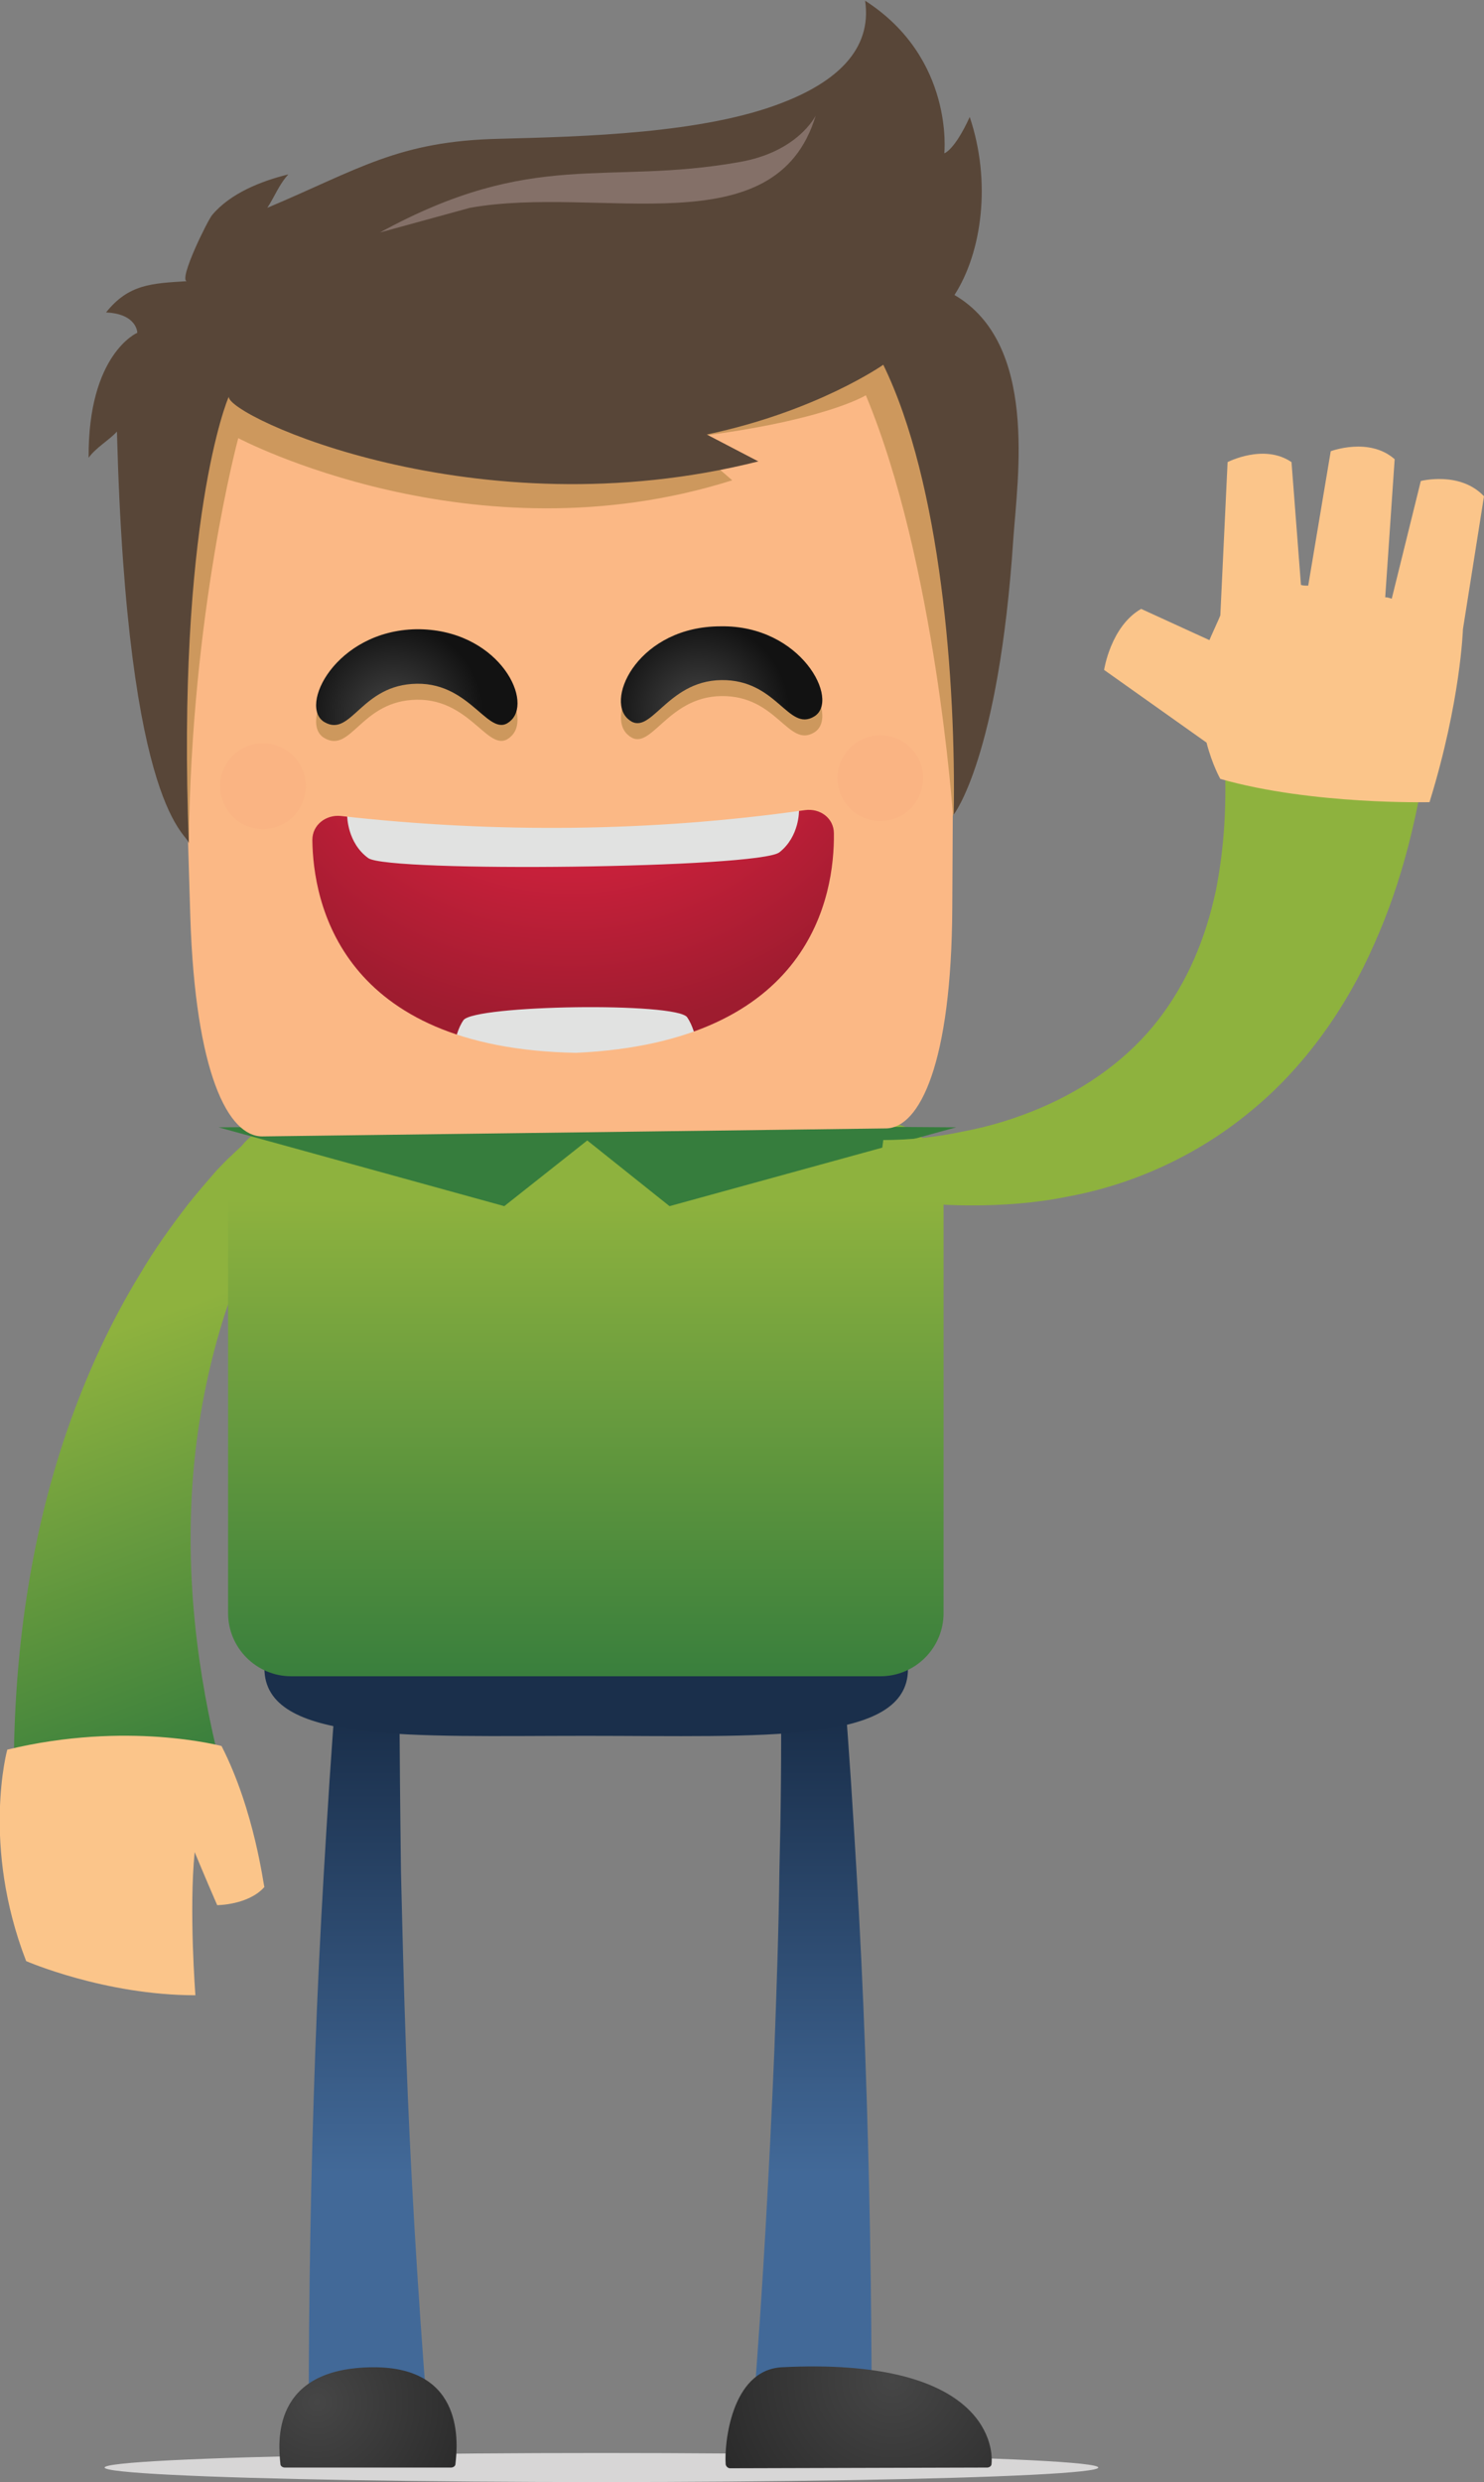 <svg id="Layer_1" xmlns="http://www.w3.org/2000/svg" viewBox="0 0 204.3 341.6"><rect x="0" y="0" width="204.3" height="341.6" fill="#808080" stroke="none"/><style>.st8{fill:#fbc58a}.st15{fill:#cd985d}.st17{fill:#fab483}</style><linearGradient id="SVGID_1_" gradientUnits="userSpaceOnUse" x1="111.91" y1="299.179" x2="111.91" y2="237.089"><stop offset="0" stop-color="#426998"/><stop offset="1" stop-color="#1A2F4B"/></linearGradient><path d="M116.2 232.3c.7 8.4 1.2 16.6 1.7 25 .5 8.3.9 16.6 1.2 25 .6 16.7.9 33.3.9 50l-16.3-.6c1.3-16.4 2.2-32.9 2.9-49.4.3-8.2.6-16.5.7-24.8.2-8.2.3-16.5.2-24.7l8.7-.5z" fill="url(#SVGID_1_)"/><linearGradient id="SVGID_2_" gradientUnits="userSpaceOnUse" x1="50.659" y1="299.179" x2="50.659" y2="237.089"><stop offset="0" stop-color="#426998"/><stop offset="1" stop-color="#1A2F4B"/></linearGradient><path d="M55 232.8c0 8.2.1 16.5.2 24.7.2 8.3.4 16.5.7 24.8.6 16.5 1.6 33 2.9 49.4l-16.3.7c0-16.7.3-33.4.9-50 .3-8.3.7-16.6 1.2-25 .5-8.3 1-16.6 1.7-25l8.7.4z" fill="url(#SVGID_2_)"/><linearGradient id="SVGID_3_" gradientUnits="userSpaceOnUse" x1="45.065" y1="267.359" x2="13.732" y2="184.026"><stop offset=".313" stop-color="#367D3D"/><stop offset="1" stop-color="#8EB23E"/></linearGradient><path d="M39.8 162.3c-.4.5-.9 1.3-1.3 2s-.9 1.4-1.3 2.2c-.8 1.5-1.6 3-2.4 4.6-1.5 3.1-2.7 6.3-3.8 9.6-2.1 6.5-3.5 13.3-4.2 20-1.4 13.5-.1 27 3 40.1l-27.9 3c0-16 2.2-32.1 7.4-47.1 2.6-7.5 5.9-14.7 10-21.4 2-3.4 4.3-6.6 6.7-9.7 1.2-1.5 2.5-3 3.8-4.5.7-.7 1.3-1.4 2.1-2.1.7-.7 1.4-1.3 2.3-2.1l5.6 5.4z" fill="url(#SVGID_3_)"/><linearGradient id="SVGID_4_" gradientUnits="userSpaceOnUse" x1="1096.72" y1="298.123" x2="1096.72" y2="236.036" gradientTransform="translate(-1016.333 912.24)"><stop offset="0" stop-color="#426998"/><stop offset="1" stop-color="#1A2F4B"/></linearGradient><path d="M125 229.7c0 10.4-20.1 9.2-44.3 9.2-24.2 0-44.3 1.1-44.3-9.3s20.1-9.2 44.3-9.2c24.2 0 44.3-1.1 44.3 9.3z" fill="url(#SVGID_4_)"/><linearGradient id="SVGID_5_" gradientUnits="userSpaceOnUse" x1="80.66" y1="264.513" x2="80.66" y2="164.802"><stop offset=".313" stop-color="#367D3D"/><stop offset="1" stop-color="#8EB23E"/></linearGradient><path d="M129.9 163.1c0-4.8-3.9-8.7-8.7-8.7H40.1c-4.8 0-8.7 3.9-8.7 8.7V222c0 4.8 3.9 8.7 8.7 8.7h81.1c4.8 0 8.7-3.9 8.7-8.7v-58.9z" fill="url(#SVGID_5_)"/><path d="M81 155.8l11.4 9.1 32-8.8zm-.3 0l-11.5 9.1-31.9-8.8z" fill="#367d3d" stroke="#367d3d" stroke-width="2" stroke-miterlimit="10"/><ellipse cx="82.8" cy="339.6" rx="68.4" ry="2" fill="#d7d6d6"/><linearGradient id="SVGID_6_" gradientUnits="userSpaceOnUse" x1="158.5" y1="264.512" x2="158.5" y2="164.801"><stop offset=".313" stop-color="#367D3D"/><stop offset="1" stop-color="#8EB23E"/></linearGradient><path d="M121.6 156.9c1.7 0 3.7-.1 5.5-.3 1.9-.2 3.7-.5 5.6-.9 3.7-.7 7.2-1.8 10.5-3.2 6.6-2.8 12.3-7 16.3-12.2 4-5.2 6.5-11.2 7.9-17.8 1.3-6.6 1.6-13.6 1-20.7l28.1 1.3c-1.3 9-3.4 18.1-7.3 26.8-3.8 8.7-9.6 17-17.1 23.1-7.5 6.2-16.4 10.1-25.2 11.7-4.4.9-8.9 1.2-13.2 1.2-2.2 0-4.4-.1-6.5-.3-2.2-.2-4.2-.5-6.6-1l1-7.7z" fill="url(#SVGID_6_)"/><path class="st8" d="M204.3 68.3c-3.3-3.5-8.7-2.1-8.7-2.1l-4 16.2c-.3-.1-.6-.2-.9-.2l1.3-19c-3.5-3.1-8.8-1.1-8.8-1.1l-3.1 18.5c-.4 0-.7 0-1-.1l-1.3-16.9c-3.8-2.6-8.8 0-8.8 0l-1 21.1c-.1.3-1.4 3.1-1.5 3.4l-9.4-4.3c-4.2 2.4-5.1 8.4-5.1 8.4l14.1 10c.8 3.1 1.9 5 1.9 5 12.6 3.6 28.8 3.2 28.8 3.2 4.3-13.9 4.6-23.8 4.6-23.8l2.9-18.3z"/><radialGradient id="SVGID_7_" cx="-2036.99" cy="3887.643" r="30.445" gradientTransform="translate(2159.893 -3560.18)" gradientUnits="userSpaceOnUse"><stop offset="0" stop-color="#464646"/><stop offset=".862" stop-color="#2A2A2A"/><stop offset="1" stop-color="#262525"/></radialGradient><path d="M100.5 339.7l35.4-.1c.3 0 .6-.2.6-.5.3-2.9-1.4-14.7-28.9-13.3-7 .4-7.9 10.7-7.7 13.3 0 .3.3.6.6.6z" fill="url(#SVGID_7_)"/><radialGradient id="SVGID_8_" cx="158.179" cy="330.569" r="26.468" gradientTransform="matrix(-1 0 0 1 201.798 0)" gradientUnits="userSpaceOnUse"><stop offset="0" stop-color="#464646"/><stop offset=".862" stop-color="#2A2A2A"/><stop offset="1" stop-color="#262525"/></radialGradient><path d="M62.1 339.6H39.2c-.3 0-.6-.2-.6-.5-.3-2.9-1.3-13.2 12.7-13.3 12.8-.1 11.7 10.7 11.4 13.3 0 .3-.3.5-.6.5z" fill="url(#SVGID_8_)"/><path class="st8" d="M30.5 240.3s-13-3.5-29.5.5c0 0-3.6 13.1 2.6 29.1 0 0 10.8 4.7 23.3 4.7 0 0-.9-11.7-.1-19.7 0 0 1.4 3.4 3.1 7.3 0 0 4.3 0 6.5-2.5-.1 0-1.3-10.4-5.9-19.4z"/><radialGradient id="SVGID_9_" cx="-5746.144" cy="-3916.759" r="23.691" gradientTransform="matrix(2.359 -.029 .026 2.103 13735.58 8162.716)" gradientUnits="userSpaceOnUse"><stop offset="0" stop-color="#EB2443"/><stop offset=".23" stop-color="#DE2340"/><stop offset=".565" stop-color="#C6203A"/><stop offset=".964" stop-color="#A11C30"/><stop offset="1" stop-color="#9E1C2F"/></radialGradient><path d="M79.3 147.2c-12.5.2-22.5-3-29.6-9.3-10-8.9-10.1-20.4-10.1-21.7l.1-6.7 78.2-1 .2 6.7c0 1.3.2 12.8-9.6 21.9-6.8 6.5-16.7 9.9-29.2 10.1z" fill="url(#SVGID_9_)"/><linearGradient id="SVGID_10_" gradientUnits="userSpaceOnUse" x1="-14343.255" y1="-8542.425" x2="-14343.255" y2="-8547.341" gradientTransform="rotate(-.81 693501.454 -1165918.32)"><stop offset="0" stop-color="#FFF"/><stop offset=".444" stop-color="#FAFAFA"/><stop offset=".743" stop-color="#F0F0EF"/><stop offset=".998" stop-color="#E1E2E1"/><stop offset="1" stop-color="#E1E2E1"/></linearGradient><path d="M107.3 117.3c2.8-2.2 2.7-5.8 2.7-5.8l-62.2.8s0 3.7 2.9 5.8c2.8 2 53.8 1.4 56.6-.8z" fill="url(#SVGID_10_)"/><linearGradient id="SVGID_11_" gradientUnits="userSpaceOnUse" x1="15400.085" y1="8536.733" x2="15400.085" y2="8531.746" gradientTransform="matrix(-1 .012 -.012 -1 15581.244 8483.696)"><stop offset="0" stop-color="#FFF"/><stop offset=".444" stop-color="#FAFAFA"/><stop offset=".743" stop-color="#F0F0EF"/><stop offset=".998" stop-color="#E1E2E1"/><stop offset="1" stop-color="#E1E2E1"/></linearGradient><path d="M63.8 140.4c-1.5 2.2-1.5 5.9-1.5 5.9l33.9-.4s-.1-3.7-1.6-5.9c-1.5-2.1-29.2-1.7-30.8.4z" fill="url(#SVGID_11_)"/><radialGradient id="SVGID_12_" cx="-14343.62" cy="-8563.193" r="55.528" gradientTransform="rotate(-.81 693501.454 -1165918.32)" gradientUnits="userSpaceOnUse"><stop offset="0" stop-color="#FDC78A"/><stop offset=".503" stop-color="#FDC48A"/><stop offset=".842" stop-color="#FCBE87"/><stop offset="1" stop-color="#FBB885"/></radialGradient><path d="M131.2 48.9c-.1-4.8-4-8.6-8.9-8.6l-89.5 1.1c-4.8.1-8.7 4-8.6 8.8 0 0 0 10.9 2 76 .7 21.5 5.2 30.2 9.9 30.2l85.9-1.1c4.6-.1 9-8.9 9.1-30.4.4-65.1.1-76 .1-76zm-51.9 96c-32.5-.6-36.2-20.8-36.3-29.3 0-2.1 1.9-3.5 3.9-3.3 21.3 2.4 42.7 2.2 63.9-.8 2.1-.3 4 1.1 4 3.2.1 8.5-3.1 28.7-35.5 30.2z" fill="url(#SVGID_12_)"/><path class="st15" d="M132.5 105.8c.2-51.9-1.2-57-1.2-57-.1-4.8-4-8.7-8.9-8.6l-89.5 1.1c-4.8.1-8.7 4-8.6 8.9 0 0-1.5 6.5 0 58.4.4.4 1.7 7.5 1.7 7.5.3-31.8 6.8-55.8 6.8-55.8s32.3 17.1 68 5.8l-6.7-5.8c19.2-2.2 25.1-5.9 25.1-5.9 9.6 23 12 57.9 12 57.9.2-.4 1.3-6.5 1.3-6.5z"/><linearGradient id="SVGID_13_" gradientUnits="userSpaceOnUse" x1="-14345.38" y1="-8663.848" x2="-14345.38" y2="-8545.409" gradientTransform="rotate(-.81 693501.454 -1165918.32)"><stop offset="0" stop-color="#584638"/><stop offset=".345" stop-color="#4D3C31"/><stop offset="1" stop-color="#33241D"/></linearGradient><path d="M26 116.1c0-1.4-8.5-3.6-9.9-56.7-1.1 1.2-2.9 2.2-3.9 3.6-.1-14.3 6.7-17.2 6.7-17.2-2 1.8.1-.1 0 0 0 0 0-2.6-4.3-2.8 3.1-3.9 6.3-4 11.1-4.3-1.1-.3 2.9-8.4 3.5-9.1 2.5-3 6.8-4.7 10.5-5.6-1.3 1.4-1.9 3.1-2.9 4.6 12.6-5.3 18-9.2 32-9.5 11.4-.3 28.1-.7 39-5 7.2-2.8 12.3-7.2 11.3-14-.3-.1-.3-.1 0 0 12.3 7.9 10.9 21 10.9 21s1.4-.4 3.5-5c3 8.9 1.7 18.6-2.1 24.5 11.5 6.7 8.7 25 8.1 33.6-2 30.1-8.2 37.9-8.2 37.9.3-18-1.7-45.5-9.7-61.9 0 0-9.1 6.4-24.3 9.6l7.1 3.7c-38.8 9.8-73.2-6.3-72.9-8.9-.2.3-7.2 17.4-5.5 61.5z" fill="url(#SVGID_13_)"/><circle transform="rotate(-.81 121.04 107.315)" class="st17" cx="121.2" cy="107.1" r="5.9"/><circle transform="rotate(-.81 36.02 108.224)" class="st17" cx="36.2" cy="108.2" r="5.9"/><path class="st15" d="M70.4 101.3c-3 3-5.3-5.1-13-5-7.7.1-9 7.4-12.7 5.3-3.7-2 1.5-12.6 12.6-12.7 11-.1 16.1 9.5 13.1 12.4zm16-.2c3.1 2.9 5.2-5.2 12.9-5.3 7.7-.1 9.2 7.2 12.8 5 3.6-2.2-1.8-12.6-12.9-12.4-11 .1-15.9 9.9-12.8 12.7z"/><radialGradient id="SVGID_14_" cx="-9871.153" cy="-5994.289" r="8.782" gradientTransform="matrix(1.41 -.018 .018 1.41 14080.453 8372.772)" gradientUnits="userSpaceOnUse"><stop offset="0" stop-color="#464646"/><stop offset="1" stop-color="#121212"/></radialGradient><path d="M70.4 99.1c-3 3-5.3-5.1-13-5-7.7.1-9 7.4-12.7 5.3-3.7-2.1 1.5-12.6 12.6-12.8 11-.1 16.1 9.5 13.1 12.5z" fill="url(#SVGID_14_)"/><radialGradient id="SVGID_15_" cx="-9841.346" cy="-5994.291" r="8.783" gradientTransform="matrix(1.41 -.018 .018 1.41 14080.453 8372.772)" gradientUnits="userSpaceOnUse"><stop offset="0" stop-color="#464646"/><stop offset="1" stop-color="#121212"/></radialGradient><path d="M86.4 98.9c3.1 2.9 5.2-5.2 12.9-5.3 7.7-.1 9.2 7.2 12.8 5 3.6-2.2-1.8-12.6-12.9-12.4-11.1 0-15.9 9.8-12.8 12.7z" fill="url(#SVGID_15_)"/><path d="M52.3 32c21.2-11.6 31-6.4 49.5-9.7 8.1-1.4 10.5-6.4 10.5-6.4-5.5 18.3-29.7 9.5-47.6 12.7L52.3 32z" fill="#847068"/></svg>